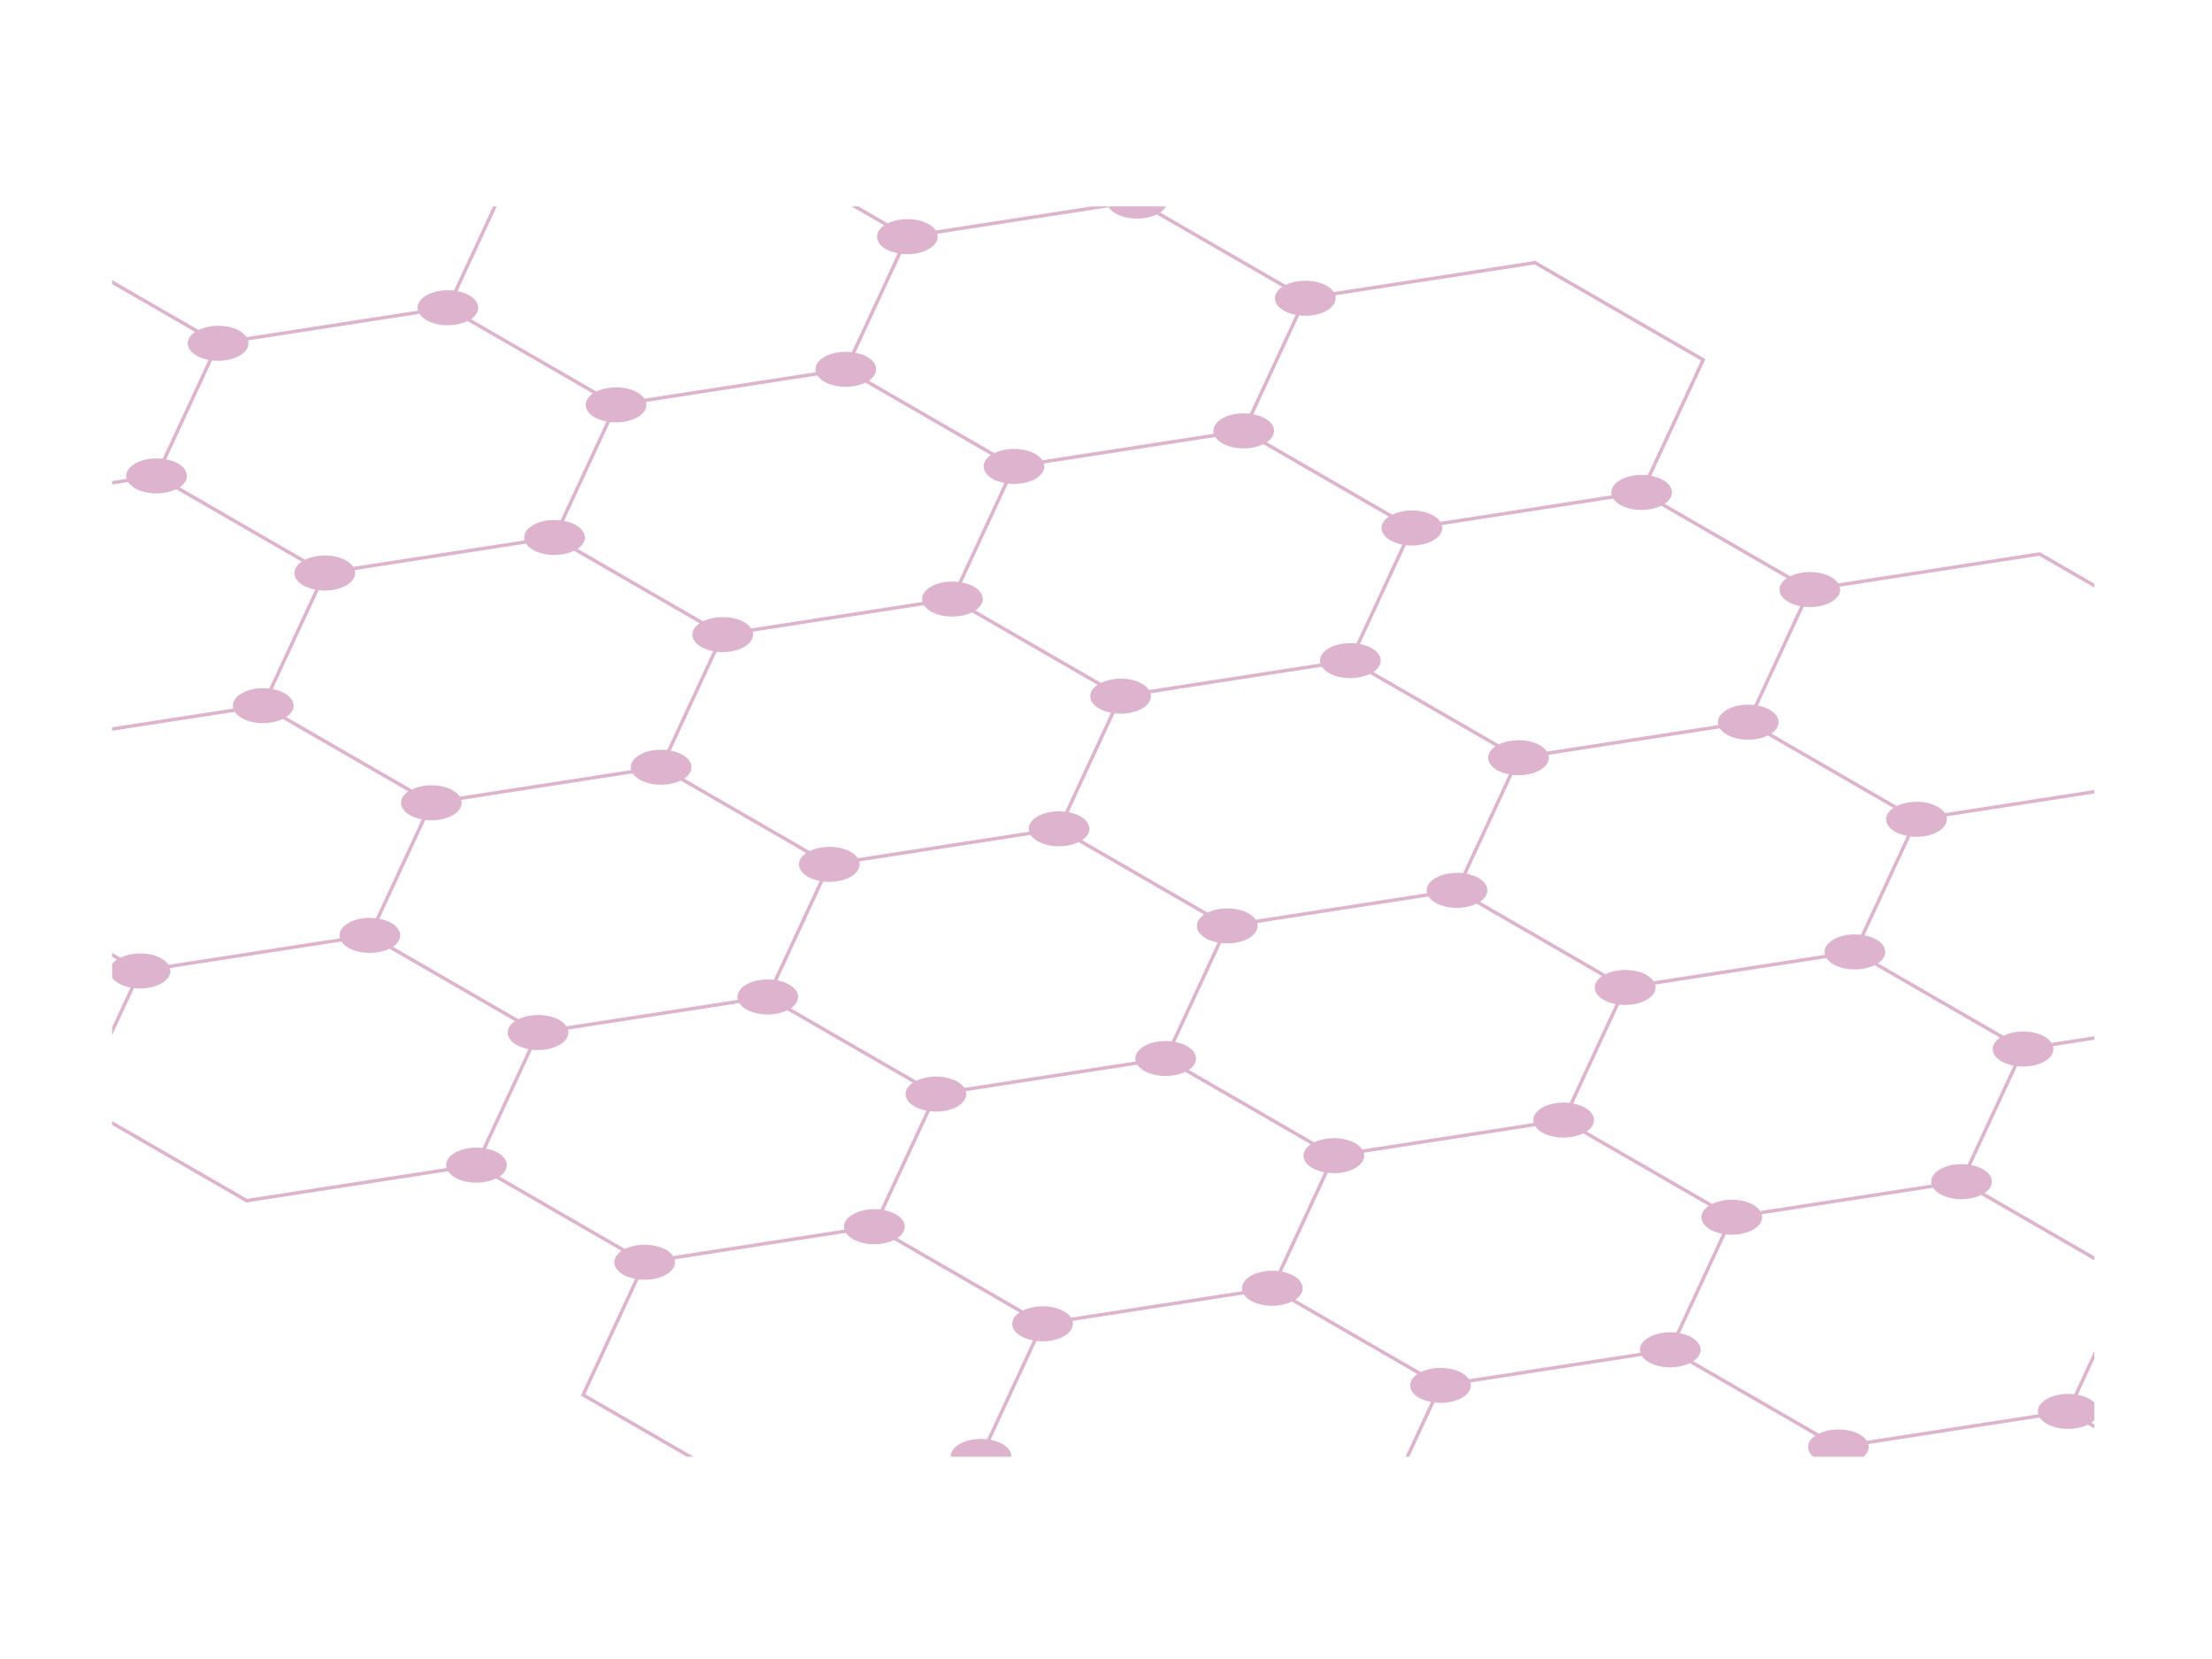 <?xml version="1.0" encoding="UTF-8" standalone="no"?>
<svg
   width="800"
   height="600"
   version="1.1"
   id="svg16"
   sodipodi:docname="hexafloor.svg"
   inkscape:version="1.1 (ce6663b3b7, 2021-05-25)"
   xmlns:inkscape="http://www.inkscape.org/namespaces/inkscape"
   xmlns:sodipodi="http://sodipodi.sourceforge.net/DTD/sodipodi-0.dtd"
   xmlns="http://www.w3.org/2000/svg"
   xmlns:svg="http://www.w3.org/2000/svg">
  <sodipodi:namedview
     id="namedview18"
     pagecolor="#ffffff"
     bordercolor="#666666"
     borderopacity="1.0"
     inkscape:pageshadow="2"
     inkscape:pageopacity="0.0"
     inkscape:pagecheckerboard="0"
     showgrid="false"
     showborder="false"
     inkscape:zoom="1.255"
     inkscape:cx="399.60159"
     inkscape:cy="300"
     inkscape:window-width="1848"
     inkscape:window-height="1016"
     inkscape:window-x="72"
     inkscape:window-y="27"
     inkscape:window-maximized="1"
     inkscape:current-layer="svg16" />
  <defs
     id="defs10">
    <clipPath
       id="A">
      <path
         d="M2781.78 947.609l-336.33 194.181-4.94 2.85c27.69 18.73 26.26 46.89-4.42 64.6-9.39 5.42-20.55 9.07-32.35 11.33l62.25 134.14 62.57 134.83c26.24-3.08 54.57 1.21 74.92 12.96 19.61 11.32 27.22 26.91 22.98 41.59l232.13 35.9 233.93 36.19c4.01-6.21 10.26-12.04 18.91-17.04 30.65-17.69 79.21-18.36 111.65-2.42l338.15-195.22 3.11-1.8c-27.68-18.73-26.25-46.89 4.43-64.6 9.38-5.42 20.55-9.07 32.35-11.34l-62.25-134.14-62.57-134.82c-26.24 3.08-54.57-1.21-74.92-12.96-19.61-11.33-27.22-26.92-22.98-41.59l-232.12-35.91-233.94-36.192c-4.01 6.211-10.26 12.051-18.91 17.043-30.65 17.7-79.21 18.368-111.65 2.418m-462.47 261.631c-19.61-11.32-27.22-26.91-22.98-41.59l-232.12-35.91-233.93-36.18c-4.01 6.21-10.26 12.05-18.91 17.04-30.66 17.7-79.21 18.36-111.66 2.42l-341.26 197.02c27.69 18.73 26.26 46.89-4.42 64.6-9.39 5.43-20.56 9.08-32.36 11.34l62.25 134.14 62.57 134.83c26.25-3.09 54.57 1.2 74.93 12.95 19.61 11.33 27.22 26.92 22.98 41.6l232.12 35.91 233.93 36.18c4.01-6.21 10.26-12.05 18.91-17.04 30.66-17.7 79.21-18.37 111.66-2.42l341.26-197.03c-27.69-18.73-26.26-46.89 4.42-64.6 9.39-5.42 20.56-9.07 32.35-11.33l-62.25-134.14-62.57-134.83c-26.24 3.08-54.56-1.21-74.92-12.96m-909.55 530.51l-338.15 195.23-3.11 1.79c27.68 18.74 26.25 46.89-4.43 64.6-9.38 5.43-20.55 9.08-32.35 11.34l62.25 134.14 62.57 134.82c26.25-3.08 54.57 1.21 74.92 12.97 19.61 11.32 27.22 26.91 22.98 41.58l232.13 35.91 233.93 36.19c4.01-6.21 10.26-12.05 18.91-17.04 30.65-17.7 79.21-18.37 111.65-2.42l338.15-195.22 3.12-1.81c-27.69-18.73-26.26-46.88 4.42-64.6 9.39-5.42 20.55-9.07 32.35-11.33l-62.25-134.14-62.57-134.83c-26.25 3.09-54.57-1.21-74.92-12.96-19.61-11.32-27.22-26.91-22.98-41.58l-232.13-35.91-233.93-36.19c-4.01 6.21-10.26 12.05-18.9 17.04-30.66 17.7-79.21 18.37-111.66 2.42m-289.95 624.73L781.664 2559.7l-3.121 1.81c27.687 18.73 26.258 46.88-4.422 64.59-9.387 5.43-20.555 9.08-32.351 11.34l62.25 134.14 62.57 134.83c26.242-3.09 54.566 1.21 74.922 12.96 19.605 11.32 27.215 26.91 22.98 41.58l232.118 35.91 233.94 36.19c4.01-6.21 10.26-12.05 18.9-17.04 30.66-17.7 79.21-18.37 111.65-2.42l338.15-195.23 3.12-1.8c-27.68-18.73-26.25-46.89 4.42-64.6 9.39-5.42 20.56-9.07 32.36-11.33l-62.25-134.14-62.57-134.83c-26.24 3.09-54.57-1.21-74.92-12.96-19.61-11.32-27.22-26.91-22.99-41.59l-232.12-35.9-233.93-36.19c-4.01 6.21-10.26 12.05-18.91 17.04-30.65 17.7-79.21 18.37-111.65 2.42m-289.962 624.73l-341.254 197.03c27.683 18.73 26.254 46.88-4.426 64.6-9.391 5.42-20.559 9.07-32.355 11.33l62.253 134.14 62.571 134.83c26.242-3.09 54.562 1.21 74.922 12.96 19.609 11.32 27.218 26.91 22.98 41.59l232.121 35.9 233.93 36.19c4.01-6.21 10.26-12.05 18.91-17.04 30.65-17.7 79.21-18.36 111.66-2.42l338.14-195.22 3.12-1.8c-27.69-18.74-26.26-46.89 4.42-64.61 9.39-5.42 20.56-9.07 32.35-11.33l-62.25-134.14-62.57-134.83c-26.24 3.09-54.56-1.2-74.92-12.96-19.61-11.32-27.22-26.91-22.98-41.59l-232.12-35.91-233.932-36.18c-4.008 6.21-10.258 12.05-18.91 17.04-30.656 17.7-79.215 18.37-111.66 2.42m903.772 387.48c19.61 11.32 27.22 26.92 22.98 41.59l232.13 35.91 233.92 36.19c4.02-6.21 10.27-12.05 18.92-17.05 30.65-17.69 79.21-18.36 111.65-2.41l341.26-197.03c-27.68-18.73-26.25-46.89 4.43-64.6 9.39-5.42 20.55-9.07 32.35-11.34l-62.25-134.14-62.57-134.82c-26.24 3.08-54.57-1.21-74.92-12.96-19.61-11.32-27.22-26.92-22.98-41.59l-232.13-35.91-233.93-36.19c-4.01 6.21-10.26 12.05-18.91 17.05-30.65 17.7-79.21 18.36-111.66 2.41l-338.14 195.23-3.12 1.8c27.69 18.73 26.26 46.89-4.42 64.6-9.38 5.42-20.55 9.07-32.35 11.34l62.25 134.14 62.57 134.82c26.24-3.08 54.57 1.21 74.92 12.96m654.62 309.54l62.57 134.83c26.25-3.09 54.57 1.21 74.92 12.96 19.61 11.32 27.22 26.91 22.98 41.59l232.13 35.91 233.93 36.18c4.01-6.21 10.26-12.04 18.91-17.04 30.65-17.7 79.21-18.36 111.65-2.42l341.27-197.02c-27.69-18.74-26.26-46.89 4.42-64.6 9.39-5.42 20.55-9.07 32.35-11.34l-62.25-134.14-62.57-134.83c-26.24 3.09-54.56-1.2-74.92-12.96-19.61-11.32-27.22-26.91-22.98-41.59l-232.12-35.91-233.93-36.18c-4.01 6.21-10.26 12.05-18.91 17.04-30.66 17.7-79.22 18.37-111.66 2.42l-341.26 197.03c27.68 18.73 26.25 46.89-4.42 64.6-9.39 5.42-20.56 9.07-32.36 11.33l62.25 134.14m1219.56-19.61c19.61 11.32 27.22 26.92 22.98 41.59l542.44 83.91 452.25-261.1-144.85-312.11c-26.25 3.08-54.57-1.21-74.92-12.96-19.61-11.32-27.22-26.92-22.98-41.59l-232.13-35.91-233.93-36.18c-4.01 6.21-10.26 12.04-18.91 17.04-30.65 17.7-79.21 18.36-111.65 2.42l-338.15 195.22-3.12 1.8c27.69 18.73 26.26 46.89-4.42 64.6-9.39 5.42-20.55 9.07-32.35 11.34l62.25 134.14 62.57 134.83c26.24-3.09 54.56 1.2 74.92 12.96m909.55-530.51l341.27-197.03c-27.69-18.73-26.26-46.89 4.42-64.6 9.39-5.42 20.55-9.07 32.35-11.33l-62.25-134.14-62.57-134.83c-26.25 3.08-54.57-1.21-74.92-12.96-19.61-11.32-27.22-26.91-22.98-41.59l-232.13-35.91-233.93-36.18c-4.01 6.21-10.26 12.04-18.9 17.04-30.66 17.7-79.22 18.36-111.66 2.42l-338.15 195.22-3.11 1.8c27.68 18.73 26.25 46.89-4.42 64.6-9.39 5.42-20.56 9.07-32.36 11.34l62.25 134.14 62.57 134.82c26.25-3.08 54.57 1.21 74.92 12.96 19.61 11.32 27.22 26.92 22.98 41.59l232.13 35.91 233.93 36.19c4.01-6.21 10.26-12.05 18.91-17.05 30.65-17.69 79.21-18.36 111.65-2.41m289.96-624.73l338.14-195.23 3.12-1.8c-27.69-18.73-26.26-46.89 4.42-64.6 9.39-5.42 20.56-9.07 32.35-11.33l-62.25-134.14-62.57-134.83c-26.24 3.08-54.56-1.21-74.92-12.96-19.61-11.32-27.22-26.92-22.98-41.59l-232.12-35.91-233.93-36.19c-4.01 6.21-10.26 12.05-18.91 17.05-30.66 17.7-79.22 18.36-111.66 2.41l-341.26 197.03c27.69 18.73 26.25 46.89-4.42 64.6-9.39 5.42-20.56 9.07-32.36 11.34l62.25 134.14 62.57 134.82c26.25-3.08 54.57 1.21 74.93 12.96 19.61 11.32 27.22 26.92 22.98 41.59l232.12 35.91 233.93 36.19c4.01-6.21 10.26-12.05 18.91-17.05 30.65-17.69 79.21-18.36 111.66-2.41m289.95-624.74l338.14-195.22 3.12-1.8c-27.68-18.73-26.25-46.89 4.42-64.6 9.39-5.42 20.56-9.07 32.36-11.34l-62.25-134.14-62.57-134.82c-26.25 3.08-54.57-1.21-74.93-12.96-19.6-11.32-27.21-26.92-22.97-41.59l-232.13-35.91-233.93-36.18c-4.01 6.21-10.26 12.04-18.91 17.04-30.65 17.69-79.21 18.36-111.65 2.41l-338.15 195.23-3.12 1.8c27.69 18.73 26.26 46.89-4.42 64.6-9.39 5.42-20.56 9.07-32.35 11.34l62.25 134.13 62.57 134.83c26.24-3.08 54.57 1.21 74.92 12.96 19.61 11.32 27.22 26.91 22.98 41.59l232.12 35.91 233.94 36.18c4.01-6.21 10.26-12.04 18.9-17.04 30.66-17.69 79.21-18.36 111.66-2.42m-1026.34 530.51c9.39-5.42 20.56-9.07 32.36-11.33l-62.25-134.14-62.57-134.83c-26.25 3.09-54.57-1.21-74.92-12.96-19.61-11.32-27.22-26.91-22.98-41.58l-232.13-35.91-233.93-36.19c-4.01 6.21-10.26 12.05-18.91 17.04-30.65 17.7-79.2 18.37-111.65 2.42l-338.15 195.23-3.11 1.8c27.68 18.73 26.25 46.89-4.43 64.6-9.39 5.42-20.55 9.07-32.35 11.33l62.25 134.14 62.57 134.83c26.24-3.09 54.57 1.21 74.92 12.96 19.61 11.32 27.22 26.91 22.98 41.59l232.12 35.9 233.94 36.19c4-6.21 10.26-12.05 18.9-17.04 30.66-17.7 79.22-18.37 111.66-2.42l338.14-195.22 3.12-1.8c-27.68-18.74-26.25-46.89 4.42-64.61m-1232.25 833.72l232.12 35.91 233.94 36.19c4.01-6.21 10.26-12.05 18.9-17.04 30.65-17.7 79.21-18.36 111.65-2.42l338.15-195.23 3.12-1.8c-27.69-18.73-26.25-46.88 4.42-64.59 9.39-5.43 20.56-9.08 32.36-11.34l-62.25-134.14-62.58-134.83c-26.24 3.09-54.56-1.21-74.92-12.96-19.6-11.32-27.22-26.91-22.98-41.58l-232.12-35.91-233.93-36.19c-4.01 6.21-10.26 12.05-18.91 17.04-30.65 17.7-79.22 18.37-111.66 2.42l-338.14 195.22-3.12 1.81c27.69 18.73 26.26 46.89-4.42 64.6-9.39 5.42-20.56 9.07-32.35 11.33l62.24 134.14 62.58 134.83c26.24-3.09 54.56 1.21 74.92 12.96 19.6 11.32 27.21 26.91 22.98 41.58m-982.48-792.17c-9.39 5.42-20.56 9.07-32.35 11.34l62.24 134.13 62.57 134.83c26.25-3.08 54.57 1.21 74.92 12.96 19.61 11.32 27.22 26.91 22.99 41.59l232.12 35.91 233.93 36.18c4.01-6.21 10.26-12.04 18.91-17.04 30.65-17.69 79.21-18.36 111.65-2.42l338.15-195.22 3.12-1.8c-27.69-18.73-26.26-46.89 4.42-64.6 9.39-5.42 20.56-9.07 32.35-11.34l-62.25-134.13-62.57-134.83c-26.24 3.08-54.56-1.21-74.92-12.96-19.61-11.32-27.22-26.92-22.98-41.59l-232.12-35.91-233.93-36.18c-4.01 6.21-10.27 12.04-18.91 17.04-30.66 17.69-79.21 18.36-111.65 2.41l-338.15 195.23-3.12 1.8c27.69 18.73 26.26 46.89-4.42 64.6m1232.25-833.72l-232.12-35.91-233.93-36.19c-4.01 6.21-10.26 12.05-18.91 17.04-30.65 17.7-79.21 18.37-111.66 2.42l-341.26 197.03c27.69 18.73 26.26 46.89-4.42 64.6-9.39 5.42-20.56 9.07-32.35 11.34l62.25 134.14 62.57 134.82c26.24-3.08 54.56 1.21 74.92 12.96 19.61 11.32 27.22 26.92 22.98 41.59l232.12 35.91 233.93 36.19c4.01-6.21 10.26-12.05 18.91-17.05 30.66-17.69 79.22-18.36 111.66-2.41l338.15-195.23 3.11-1.8c-27.69-18.73-26.26-46.89 4.42-64.6 9.39-5.42 20.56-9.07 32.36-11.34l-62.25-134.14-62.57-134.82c-26.25 3.08-54.57-1.21-74.93-12.96-19.61-11.32-27.22-26.92-22.98-41.59m139.77 41.59c-9.39 5.42-20.56 9.07-32.36 11.33l62.25 134.14 62.57 134.83c26.25-3.09 54.57 1.2 74.92 12.96 19.61 11.32 27.22 26.91 22.98 41.59l232.13 35.91 233.93 36.18c4.01-6.21 10.26-12.05 18.91-17.04 30.65-17.7 79.22-18.37 111.66-2.42l341.26-197.03c-27.69-18.73-26.26-46.88 4.42-64.6 9.39-5.42 20.56-9.07 32.35-11.33l-62.25-134.14-62.57-134.83c-26.24 3.09-54.56-1.21-74.92-12.96-19.61-11.32-27.22-26.91-22.98-41.59l-232.12-35.91-233.94-36.18c-4 6.21-10.26 12.05-18.9 17.04-30.66 17.7-79.22 18.37-111.66 2.42l-338.14 195.22-3.12 1.8c27.68 18.73 26.25 46.89-4.42 64.61m1392.73-644.35l-62.58-134.829c-26.24 3.089-54.56-1.211-74.92-12.961-19.6-11.321-27.22-26.91-22.98-41.578l-232.12-35.911-233.93-36.191c-4.01 6.211-10.26 12.051-18.91 17.039-30.65 17.703-79.21 18.359-111.65 2.422L3525.7 975.43l-3.12 1.808c27.69 18.731 26.26 46.882-4.42 64.602-9.39 5.41-20.56 9.06-32.35 11.33l62.25 134.14 62.57 134.83c26.24-3.09 54.56 1.2 74.92 12.96 19.61 11.32 27.22 26.91 22.98 41.58l232.12 35.91 233.93 36.19c4.01-6.21 10.26-12.05 18.91-17.04 30.65-17.7 79.21-18.37 111.66-2.42l338.14-195.23 3.12-1.8c-27.69-18.73-26.25-46.89 4.42-64.6 9.39-5.42 20.56-9.07 32.35-11.33l-62.24-134.14M2726.05 584.512c-9.39 5.418-20.56 9.07-32.36 11.328l62.25 134.14 62.58 134.829c26.24-3.09 54.56 1.211 74.91 12.961 19.61 11.32 27.22 26.91 22.99 41.589l232.12 35.911 233.93 36.179c4.01-6.211 10.26-12.051 18.91-17.039 30.65-17.699 79.21-18.359 111.66-2.422l338.14-195.218 3.12-1.801c-27.69-18.731-26.26-46.887 4.42-64.598 9.39-5.422 20.56-9.07 32.35-11.34l-62.25-134.14-6.91-14.891h10.26l5.84 12.582 62.57 134.816c26.24-3.078 54.57 1.211 74.92 12.961 19.61 11.332 27.22 26.922 22.98 41.602l232.13 35.898 233.92 36.192c4.01-6.211 10.27-12.051 18.91-17.039 30.66-17.703 79.22-18.371 111.66-2.422l341.26-197.031c-24.25-16.411-26.15-40.039-5.64-57.559h136.73c12.08 10.309 16.52 22.711 13.1 34.539l232.12 35.91 233.93 36.192c4.01-6.211 10.27-12.051 18.91-17.039 30.65-17.692 79.21-18.364 111.65-2.422l17.84-10.301v10.762l-5.17 2.98-3.12 1.801c3.16 2.137 5.89 4.41 8.29 6.758v48.3c-3.47 3.399-7.65 6.629-12.71 9.551-9.39 5.41-20.55 9.059-32.35 11.328l45.06 97.102v22.109l-54.57-117.582c-26.24 3.082-54.57-1.207-74.92-12.957-19.61-11.332-27.22-26.922-22.98-41.601l-232.12-35.91-233.93-36.18c-4.01 6.211-10.26 12.051-18.92 17.039-30.65 17.703-79.21 18.371-111.65 2.422l-341.26 197.031c27.68 18.727 26.25 46.887-4.42 64.598-9.39 5.422-20.56 9.07-32.36 11.332l62.25 134.148 62.57 134.82c26.25-3.08 54.57 1.21 74.92 12.96 19.61 11.32 27.22 26.92 22.98 41.59l232.13 35.91 233.93 36.19c4.01-6.22 10.26-12.05 18.91-17.05 30.65-17.69 79.21-18.36 111.65-2.41l307.79-177.7v10.75l-295.12 170.39-3.12 1.8c27.69 18.73 26.26 46.89-4.42 64.6-9.39 5.42-20.56 9.07-32.36 11.33l62.25 134.14 62.58 134.83c26.24-3.09 54.56 1.21 74.91 12.96 19.61 11.32 27.22 26.91 22.99 41.58l112.29 17.38v9.42l-116.37-18c-4.01 6.21-10.26 12.05-18.91 17.04-30.65 17.7-79.21 18.37-111.65 2.42l-338.15 195.22-3.12 1.81c27.69 18.73 26.26 46.89-4.42 64.6-9.38 5.42-20.55 9.07-32.35 11.33l62.25 134.14 62.57 134.83c26.24-3.09 54.57 1.21 74.92 12.96 19.61 11.32 27.22 26.92 22.98 41.59l232.12 35.91 170.13 26.32v9.42l-172.39-26.67-233.93-36.18c-4.01 6.21-10.26 12.04-18.91 17.03-30.65 17.7-79.21 18.37-111.65 2.42l-338.15 195.23-3.12 1.8c27.69 18.73 26.26 46.89-4.42 64.6-9.39 5.42-20.56 9.07-32.36 11.33l62.25 134.14 62.58 134.83c26.24-3.08 54.56 1.21 74.92 12.96 19.61 11.32 27.22 26.92 22.98 41.59l542.45 83.91 149.75-86.46v10.75l-146.52 84.6-1.42.82-548.33-84.83c-4.01 6.21-10.26 12.05-18.91 17.04-30.66 17.7-79.22 18.37-111.66 2.42l-341.26 197.03c27.69 18.73 26.26 46.89-4.42 64.6-9.39 5.42-20.56 9.07-32.35 11.33l147.36 317.54L4176.46 3801l-1.42.82-548.33-84.82c-4.01 6.21-10.26 12.05-18.91 17.04-30.66 17.7-79.21 18.36-111.66 2.42l-341.26 197.02c7.34 4.97 12.57 10.6 15.81 16.52h-202.01l-190.11-29.41-233.93-36.19c-4.01 6.21-10.26 12.05-18.91 17.05-30.65 17.69-79.21 18.36-111.65 2.41l-79.92 46.14h-18.62l85.87-49.58 3.12-1.8c-27.69-18.73-26.26-46.89 4.42-64.6 9.39-5.42 20.56-9.07 32.35-11.33l-62.24-134.14-62.58-134.83c-26.24 3.08-54.56-1.21-74.91-12.96-19.61-11.32-27.22-26.91-22.99-41.59l-232.12-35.9-233.93-36.19c-4.01 6.21-10.26 12.04-18.91 17.04-30.65 17.69-79.21 18.36-111.65 2.42l-338.15 195.22-3.12 1.8c27.69 18.73 26.26 46.89-4.42 64.6-9.39 5.42-20.56 9.07-32.35 11.34l62.25 134.14 44.72 96.36h-10.26l-43.65-94.05-62.57-134.82c-26.24 3.08-54.57-1.22-74.92-12.97-19.61-11.32-27.22-26.91-22.98-41.58l-232.125-35.91-233.93-36.19c-4.012 6.21-10.262 12.05-18.91 17.04-30.653 17.7-79.211 18.37-111.653 2.42L305 3749.56v-10.75l222.234-128.31 3.121-1.8c-27.687-18.73-26.257-46.89 4.418-64.6 9.391-5.42 20.559-9.07 32.356-11.33l-62.25-134.14-62.574-134.83c-26.242 3.08-54.563-1.21-74.918-12.96-19.606-11.32-27.219-26.92-22.981-41.59L305 3203.16v-9.43l43.477 6.73c4.011-6.21 10.261-12.05 18.91-17.05 30.656-17.7 79.215-18.36 111.66-2.41l341.258-197.03c-27.684-18.73-26.254-46.89 4.422-64.6 9.39-5.42 20.558-9.07 32.359-11.34l-62.254-134.14-62.566-134.82c-26.246 3.08-54.571-1.21-74.926-12.96-19.61-11.32-27.219-26.92-22.981-41.59l-232.121-35.91L305 2533.57v-9.43l99.504 15.39 233.93 36.19c4.011-6.21 10.261-12.04 18.91-17.04 30.652-17.7 79.211-18.36 111.652-2.42l338.144-195.22 3.12-1.8c-27.69-18.73-26.26-46.89 4.42-64.6 9.39-5.42 20.56-9.07 32.36-11.34l-62.25-134.14-62.58-134.82c-26.237 3.08-54.562-1.21-74.917-12.96-19.605-11.32-27.219-26.92-22.98-41.59l-232.122-35.91-233.933-36.19c-4.012 6.21-10.262 12.05-18.91 17.04-30.653 17.7-79.207 18.37-111.653 2.42L305 1920.26v-10.76l13.148-7.59c-5.589-3.78-9.933-7.96-13.148-12.34v-37.26c4.016-5.45 9.867-10.55 17.57-15 9.387-5.42 20.555-9.07 32.352-11.33L305 1718.4v-22.1l59.43 128.05c26.242-3.08 54.566 1.21 74.922 12.96 19.609 11.32 27.218 26.91 22.98 41.59l232.121 35.91 233.934 36.18c4.008-6.21 10.258-12.04 18.91-17.04 30.652-17.7 79.213-18.36 111.653-2.42l338.14-195.22 3.13-1.8c-27.69-18.73-26.26-46.89 4.41-64.6 9.39-5.42 20.56-9.07 32.36-11.34l-62.25-134.14-62.57-134.82c-26.25 3.08-54.57-1.21-74.92-12.96-19.61-11.33-27.22-26.92-22.98-41.6l-542.446-83.91L305 1462.93v-10.75l363.59-209.92 1.418-.83 548.332 84.83c4.01-6.21 10.26-12.05 18.91-17.04 30.65-17.7 79.21-18.36 111.65-2.42l341.27-197.02c-27.69-18.73-26.26-46.89 4.42-64.61 9.39-5.41 20.56-9.06 32.35-11.33l-147.36-317.539L1867.62 550h18.62L1591.6 720.109l144.85 312.101c26.24-3.08 54.57 1.21 74.92 12.96 19.61 11.33 27.22 26.92 22.98 41.59l232.12 35.91 233.93 36.19c4.02-6.21 10.27-12.05 18.91-17.04 30.66-17.7 79.21-18.37 111.66-2.42l336.33-194.181 4.93-2.848c-27.69-18.73-26.25-46.891 4.42-64.601 9.39-5.418 20.56-9.071 32.36-11.329l-62.25-134.14-62.57-134.832c-26.25 3.082-54.57-1.207-74.92-12.957-16.48-9.512-24.37-22.043-24-34.512h164.83c.38 12.461-7.57 24.988-24.05 34.512"
         id="path2" />
    </clipPath>
    <linearGradient
       x1="0"
       y1="0"
       x2="1"
       y2="0"
       gradientUnits="userSpaceOnUse"
       gradientTransform="matrix(-4040.98,3566.87,3566.87,4040.98,5116.31,320.21)"
       spreadMethod="pad"
       id="B">
      <stop
         offset="0"
         stop-color="#f4718f"
         id="stop5" />
      <stop
         offset="1"
         stop-color="#6b217f"
         id="stop7" />
    </linearGradient>
  </defs>
  <g
     clip-path="url(#A)"
     transform="matrix(.133 0 0 -.133 0 600)"
     id="g14"
     style="fill:#b14a87;fill-opacity:0.416">
    <path
       d="M2781.78 947.609l-336.33 194.181-4.94 2.85c27.69 18.73 26.26 46.89-4.42 64.6-9.39 5.42-20.55 9.07-32.35 11.33l62.25 134.14 62.57 134.83c26.24-3.08 54.57 1.21 74.92 12.96 19.61 11.32 27.22 26.91 22.98 41.59l232.13 35.9 233.93 36.19c4.01-6.21 10.26-12.04 18.91-17.04 30.65-17.69 79.21-18.36 111.65-2.42l338.15-195.22 3.11-1.8c-27.68-18.73-26.25-46.89 4.43-64.6 9.38-5.42 20.55-9.07 32.35-11.34l-62.25-134.14-62.57-134.82c-26.24 3.08-54.57-1.21-74.92-12.96-19.61-11.33-27.22-26.92-22.98-41.59l-232.12-35.91-233.94-36.192c-4.01 6.211-10.26 12.051-18.91 17.043-30.65 17.7-79.21 18.368-111.65 2.418m-462.47 261.631c-19.61-11.32-27.22-26.91-22.98-41.59l-232.12-35.91-233.93-36.18c-4.01 6.21-10.26 12.05-18.91 17.04-30.66 17.7-79.21 18.36-111.66 2.42l-341.26 197.02c27.69 18.73 26.26 46.89-4.42 64.6-9.39 5.43-20.56 9.08-32.36 11.34l62.25 134.14 62.57 134.83c26.25-3.09 54.57 1.2 74.93 12.95 19.61 11.33 27.22 26.92 22.98 41.6l232.12 35.91 233.93 36.18c4.01-6.21 10.26-12.05 18.91-17.04 30.66-17.7 79.21-18.37 111.66-2.42l341.26-197.03c-27.69-18.73-26.26-46.89 4.42-64.6 9.39-5.42 20.56-9.07 32.35-11.33l-62.25-134.14-62.57-134.83c-26.24 3.08-54.56-1.21-74.92-12.96m-909.55 530.51l-338.15 195.23-3.11 1.79c27.68 18.74 26.25 46.89-4.43 64.6-9.38 5.43-20.55 9.08-32.35 11.34l62.25 134.14 62.57 134.82c26.25-3.08 54.57 1.21 74.92 12.97 19.61 11.32 27.22 26.91 22.98 41.58l232.13 35.91 233.93 36.19c4.01-6.21 10.26-12.05 18.91-17.04 30.65-17.7 79.21-18.37 111.65-2.42l338.15-195.22 3.12-1.81c-27.69-18.73-26.26-46.88 4.42-64.6 9.39-5.42 20.55-9.07 32.35-11.33l-62.25-134.14-62.57-134.83c-26.25 3.09-54.57-1.21-74.92-12.96-19.61-11.32-27.22-26.91-22.98-41.58l-232.13-35.91-233.93-36.19c-4.01 6.21-10.26 12.05-18.9 17.04-30.66 17.7-79.21 18.37-111.66 2.42m-289.95 624.73L781.664 2559.7l-3.121 1.81c27.687 18.73 26.258 46.88-4.422 64.59-9.387 5.43-20.555 9.08-32.351 11.34l62.25 134.14 62.57 134.83c26.242-3.09 54.566 1.21 74.922 12.96 19.605 11.32 27.215 26.91 22.98 41.58l232.118 35.91 233.94 36.19c4.01-6.21 10.26-12.05 18.9-17.04 30.66-17.7 79.21-18.37 111.65-2.42l338.15-195.23 3.12-1.8c-27.68-18.73-26.25-46.89 4.42-64.6 9.39-5.42 20.56-9.07 32.36-11.33l-62.25-134.14-62.57-134.83c-26.24 3.09-54.57-1.21-74.92-12.96-19.61-11.32-27.22-26.91-22.99-41.59l-232.12-35.9-233.93-36.19c-4.01 6.21-10.26 12.05-18.91 17.04-30.65 17.7-79.21 18.37-111.65 2.42m-289.962 624.73l-341.254 197.03c27.683 18.73 26.254 46.88-4.426 64.6-9.391 5.42-20.559 9.07-32.355 11.33l62.253 134.14 62.571 134.83c26.242-3.09 54.562 1.21 74.922 12.96 19.609 11.32 27.218 26.91 22.98 41.59l232.121 35.9 233.93 36.19c4.01-6.21 10.26-12.05 18.91-17.04 30.65-17.7 79.21-18.36 111.66-2.42l338.14-195.22 3.12-1.8c-27.69-18.74-26.26-46.89 4.42-64.61 9.39-5.42 20.56-9.07 32.35-11.33l-62.25-134.14-62.57-134.83c-26.24 3.09-54.56-1.2-74.92-12.96-19.61-11.32-27.22-26.91-22.98-41.59l-232.12-35.91-233.932-36.18c-4.008 6.21-10.258 12.05-18.91 17.04-30.656 17.7-79.215 18.37-111.66 2.42m903.772 387.48c19.61 11.32 27.22 26.92 22.98 41.59l232.13 35.91 233.92 36.19c4.02-6.21 10.27-12.05 18.92-17.05 30.65-17.69 79.21-18.36 111.65-2.41l341.26-197.03c-27.68-18.73-26.25-46.89 4.43-64.6 9.39-5.42 20.55-9.07 32.35-11.34l-62.25-134.14-62.57-134.82c-26.24 3.08-54.57-1.21-74.92-12.96-19.61-11.32-27.22-26.92-22.98-41.59l-232.13-35.91-233.93-36.19c-4.01 6.21-10.26 12.05-18.91 17.05-30.65 17.7-79.21 18.36-111.66 2.41l-338.14 195.23-3.12 1.8c27.69 18.73 26.26 46.89-4.42 64.6-9.38 5.42-20.55 9.07-32.35 11.34l62.25 134.14 62.57 134.82c26.24-3.08 54.57 1.21 74.92 12.96m654.62 309.54l62.57 134.83c26.25-3.09 54.57 1.21 74.92 12.96 19.61 11.32 27.22 26.91 22.98 41.59l232.13 35.91 233.93 36.18c4.01-6.21 10.26-12.04 18.91-17.04 30.65-17.7 79.21-18.36 111.65-2.42l341.27-197.02c-27.69-18.74-26.26-46.89 4.42-64.6 9.39-5.42 20.55-9.07 32.35-11.34l-62.25-134.14-62.57-134.83c-26.24 3.09-54.56-1.2-74.92-12.96-19.61-11.32-27.22-26.91-22.98-41.59l-232.12-35.91-233.93-36.18c-4.01 6.21-10.26 12.05-18.91 17.04-30.66 17.7-79.22 18.37-111.66 2.42l-341.26 197.03c27.68 18.73 26.25 46.89-4.42 64.6-9.39 5.42-20.56 9.07-32.36 11.33l62.25 134.14m1219.56-19.61c19.61 11.32 27.22 26.92 22.98 41.59l542.44 83.91 452.25-261.1-144.85-312.11c-26.25 3.08-54.57-1.21-74.92-12.96-19.61-11.32-27.22-26.92-22.98-41.59l-232.13-35.91-233.93-36.18c-4.01 6.21-10.26 12.04-18.91 17.04-30.65 17.7-79.21 18.36-111.65 2.42l-338.15 195.22-3.12 1.8c27.69 18.73 26.26 46.89-4.42 64.6-9.39 5.42-20.55 9.07-32.35 11.34l62.25 134.14 62.57 134.83c26.24-3.09 54.56 1.2 74.92 12.96m909.55-530.51l341.27-197.03c-27.69-18.73-26.26-46.89 4.42-64.6 9.39-5.42 20.55-9.07 32.35-11.33l-62.25-134.14-62.57-134.83c-26.25 3.08-54.57-1.21-74.92-12.96-19.61-11.32-27.22-26.91-22.98-41.59l-232.13-35.91-233.93-36.18c-4.01 6.21-10.26 12.04-18.9 17.04-30.66 17.7-79.22 18.36-111.66 2.42l-338.15 195.22-3.11 1.8c27.68 18.73 26.25 46.89-4.42 64.6-9.39 5.42-20.56 9.07-32.36 11.34l62.25 134.14 62.57 134.82c26.25-3.08 54.57 1.21 74.92 12.96 19.61 11.32 27.22 26.92 22.98 41.59l232.13 35.91 233.93 36.19c4.01-6.21 10.26-12.05 18.91-17.05 30.65-17.69 79.21-18.36 111.65-2.41m289.96-624.73l338.14-195.23 3.12-1.8c-27.69-18.73-26.26-46.89 4.42-64.6 9.39-5.42 20.56-9.07 32.35-11.33l-62.25-134.14-62.57-134.83c-26.24 3.08-54.56-1.21-74.92-12.96-19.61-11.32-27.22-26.92-22.98-41.59l-232.12-35.91-233.93-36.19c-4.01 6.21-10.26 12.05-18.91 17.05-30.66 17.7-79.22 18.36-111.66 2.41l-341.26 197.03c27.69 18.73 26.25 46.89-4.42 64.6-9.39 5.42-20.56 9.07-32.36 11.34l62.25 134.14 62.57 134.82c26.25-3.08 54.57 1.21 74.93 12.96 19.61 11.32 27.22 26.92 22.98 41.59l232.12 35.91 233.93 36.19c4.01-6.21 10.26-12.05 18.91-17.05 30.65-17.69 79.21-18.36 111.66-2.41m289.95-624.74l338.14-195.22 3.12-1.8c-27.68-18.73-26.25-46.89 4.42-64.6 9.39-5.42 20.56-9.07 32.36-11.34l-62.25-134.14-62.57-134.82c-26.25 3.08-54.57-1.21-74.93-12.96-19.6-11.32-27.21-26.92-22.97-41.59l-232.13-35.91-233.93-36.18c-4.01 6.21-10.26 12.04-18.91 17.04-30.65 17.69-79.21 18.36-111.65 2.41l-338.15 195.23-3.12 1.8c27.69 18.73 26.26 46.89-4.42 64.6-9.39 5.42-20.56 9.07-32.35 11.34l62.25 134.13 62.57 134.83c26.24-3.08 54.57 1.21 74.92 12.96 19.61 11.32 27.22 26.91 22.98 41.59l232.12 35.91 233.94 36.18c4.01-6.21 10.26-12.04 18.9-17.04 30.66-17.69 79.21-18.36 111.66-2.42m-1026.34 530.51c9.39-5.42 20.56-9.07 32.36-11.33l-62.25-134.14-62.57-134.83c-26.25 3.09-54.57-1.21-74.92-12.96-19.61-11.32-27.22-26.91-22.98-41.58l-232.13-35.91-233.93-36.19c-4.01 6.21-10.26 12.05-18.91 17.04-30.65 17.7-79.2 18.37-111.65 2.42l-338.15 195.23-3.11 1.8c27.68 18.73 26.25 46.89-4.43 64.6-9.39 5.42-20.55 9.07-32.35 11.33l62.25 134.14 62.57 134.83c26.24-3.09 54.57 1.21 74.92 12.96 19.61 11.32 27.22 26.91 22.98 41.59l232.12 35.9 233.94 36.19c4-6.21 10.26-12.05 18.9-17.04 30.66-17.7 79.22-18.37 111.66-2.42l338.14-195.22 3.12-1.8c-27.68-18.74-26.25-46.89 4.42-64.61m-1232.25 833.72l232.12 35.91 233.94 36.19c4.01-6.21 10.26-12.05 18.9-17.04 30.65-17.7 79.21-18.36 111.65-2.42l338.15-195.23 3.12-1.8c-27.69-18.73-26.25-46.88 4.42-64.59 9.39-5.43 20.56-9.08 32.36-11.34l-62.25-134.14-62.58-134.83c-26.24 3.09-54.56-1.21-74.92-12.96-19.6-11.32-27.22-26.91-22.98-41.58l-232.12-35.91-233.93-36.19c-4.01 6.21-10.26 12.05-18.91 17.04-30.65 17.7-79.22 18.37-111.66 2.42l-338.14 195.22-3.12 1.81c27.69 18.73 26.26 46.89-4.42 64.6-9.39 5.42-20.56 9.07-32.35 11.33l62.24 134.14 62.58 134.83c26.24-3.09 54.56 1.21 74.92 12.96 19.6 11.32 27.21 26.91 22.98 41.58m-982.48-792.17c-9.39 5.42-20.56 9.07-32.35 11.34l62.24 134.13 62.57 134.83c26.25-3.08 54.57 1.21 74.92 12.96 19.61 11.32 27.22 26.91 22.99 41.59l232.12 35.91 233.93 36.18c4.01-6.21 10.26-12.04 18.91-17.04 30.65-17.69 79.21-18.36 111.65-2.42l338.15-195.22 3.12-1.8c-27.69-18.73-26.26-46.89 4.42-64.6 9.39-5.42 20.56-9.07 32.35-11.34l-62.25-134.13-62.57-134.83c-26.24 3.08-54.56-1.21-74.92-12.96-19.61-11.32-27.22-26.92-22.98-41.59l-232.12-35.91-233.93-36.18c-4.01 6.21-10.27 12.04-18.91 17.04-30.66 17.69-79.21 18.36-111.65 2.41l-338.15 195.23-3.12 1.8c27.69 18.73 26.26 46.89-4.42 64.6m1232.25-833.72l-232.12-35.91-233.93-36.19c-4.01 6.21-10.26 12.05-18.91 17.04-30.65 17.7-79.21 18.37-111.66 2.42l-341.26 197.03c27.69 18.73 26.26 46.89-4.42 64.6-9.39 5.42-20.56 9.07-32.35 11.34l62.25 134.14 62.57 134.82c26.24-3.08 54.56 1.21 74.92 12.96 19.61 11.32 27.22 26.92 22.98 41.59l232.12 35.91 233.93 36.19c4.01-6.21 10.26-12.05 18.91-17.05 30.66-17.69 79.22-18.36 111.66-2.41l338.15-195.23 3.11-1.8c-27.69-18.73-26.26-46.89 4.42-64.6 9.39-5.42 20.56-9.07 32.36-11.34l-62.25-134.14-62.57-134.82c-26.25 3.08-54.57-1.21-74.93-12.96-19.61-11.32-27.22-26.92-22.98-41.59m139.77 41.59c-9.39 5.42-20.56 9.07-32.36 11.33l62.25 134.14 62.57 134.83c26.25-3.09 54.57 1.2 74.92 12.96 19.61 11.32 27.22 26.91 22.98 41.59l232.13 35.91 233.93 36.18c4.01-6.21 10.26-12.05 18.91-17.04 30.65-17.7 79.22-18.37 111.66-2.42l341.26-197.03c-27.69-18.73-26.26-46.88 4.42-64.6 9.39-5.42 20.56-9.07 32.35-11.33l-62.25-134.14-62.57-134.83c-26.24 3.09-54.56-1.21-74.92-12.96-19.61-11.32-27.22-26.91-22.98-41.59l-232.12-35.91-233.94-36.18c-4 6.21-10.26 12.05-18.9 17.04-30.66 17.7-79.22 18.37-111.66 2.42l-338.14 195.22-3.12 1.8c27.68 18.73 26.25 46.89-4.42 64.61m1392.73-644.35l-62.58-134.829c-26.24 3.089-54.56-1.211-74.92-12.961-19.6-11.321-27.22-26.91-22.98-41.578l-232.12-35.911-233.93-36.191c-4.01 6.211-10.26 12.051-18.91 17.039-30.65 17.703-79.21 18.359-111.65 2.422L3525.7 975.43l-3.12 1.808c27.69 18.731 26.26 46.882-4.42 64.602-9.39 5.41-20.56 9.06-32.35 11.33l62.25 134.14 62.57 134.83c26.24-3.09 54.56 1.2 74.92 12.96 19.61 11.32 27.22 26.91 22.98 41.58l232.12 35.91 233.93 36.19c4.01-6.21 10.26-12.05 18.91-17.04 30.65-17.7 79.21-18.37 111.66-2.42l338.14-195.23 3.12-1.8c-27.69-18.73-26.25-46.89 4.42-64.6 9.39-5.42 20.56-9.07 32.35-11.33l-62.24-134.14M2726.05 584.512c-9.39 5.418-20.56 9.07-32.36 11.328l62.25 134.14 62.58 134.829c26.24-3.09 54.56 1.211 74.91 12.961 19.61 11.32 27.22 26.91 22.99 41.589l232.12 35.911 233.93 36.179c4.01-6.211 10.26-12.051 18.91-17.039 30.65-17.699 79.21-18.359 111.66-2.422l338.14-195.218 3.12-1.801c-27.69-18.731-26.26-46.887 4.42-64.598 9.39-5.422 20.56-9.07 32.35-11.34l-62.25-134.14-6.91-14.891h10.26l5.84 12.582 62.57 134.816c26.24-3.078 54.57 1.211 74.92 12.961 19.61 11.332 27.22 26.922 22.98 41.602l232.13 35.898 233.92 36.192c4.01-6.211 10.27-12.051 18.91-17.039 30.66-17.703 79.22-18.371 111.66-2.422l341.26-197.031c-24.25-16.411-26.15-40.039-5.64-57.559h136.73c12.08 10.309 16.52 22.711 13.1 34.539l232.12 35.91 233.93 36.192c4.01-6.211 10.27-12.051 18.91-17.039 30.65-17.692 79.21-18.364 111.65-2.422l17.84-10.301v10.762l-5.17 2.98-3.12 1.801c3.16 2.137 5.89 4.41 8.29 6.758v48.3c-3.47 3.399-7.65 6.629-12.71 9.551-9.39 5.41-20.55 9.059-32.35 11.328l45.06 97.102v22.109l-54.57-117.582c-26.24 3.082-54.57-1.207-74.92-12.957-19.61-11.332-27.22-26.922-22.98-41.601l-232.12-35.91-233.93-36.18c-4.01 6.211-10.26 12.051-18.92 17.039-30.65 17.703-79.21 18.371-111.65 2.422l-341.26 197.031c27.68 18.727 26.25 46.887-4.42 64.598-9.39 5.422-20.56 9.07-32.36 11.332l62.25 134.148 62.57 134.82c26.25-3.08 54.57 1.21 74.92 12.96 19.61 11.32 27.22 26.92 22.98 41.59l232.13 35.91 233.93 36.19c4.01-6.22 10.26-12.05 18.91-17.05 30.65-17.69 79.21-18.36 111.65-2.41l307.79-177.7v10.75l-295.12 170.39-3.12 1.8c27.69 18.73 26.26 46.89-4.42 64.6-9.39 5.42-20.56 9.07-32.36 11.33l62.25 134.14 62.58 134.83c26.24-3.09 54.56 1.21 74.91 12.96 19.61 11.32 27.22 26.91 22.99 41.58l112.29 17.38v9.42l-116.37-18c-4.01 6.21-10.26 12.05-18.91 17.04-30.65 17.7-79.21 18.37-111.65 2.42l-338.15 195.22-3.12 1.81c27.69 18.73 26.26 46.89-4.42 64.6-9.38 5.42-20.55 9.07-32.35 11.33l62.25 134.14 62.57 134.83c26.24-3.09 54.57 1.21 74.92 12.96 19.61 11.32 27.22 26.92 22.98 41.59l232.12 35.91 170.13 26.32v9.42l-172.39-26.67-233.93-36.18c-4.01 6.21-10.26 12.04-18.91 17.03-30.65 17.7-79.21 18.37-111.65 2.42l-338.15 195.23-3.12 1.8c27.69 18.73 26.26 46.89-4.42 64.6-9.39 5.42-20.56 9.07-32.36 11.33l62.25 134.14 62.58 134.83c26.24-3.08 54.56 1.21 74.92 12.96 19.61 11.32 27.22 26.92 22.98 41.59l542.45 83.91 149.75-86.46v10.75l-146.52 84.6-1.42.82-548.33-84.83c-4.01 6.21-10.26 12.05-18.91 17.04-30.66 17.7-79.22 18.37-111.66 2.42l-341.26 197.03c27.69 18.73 26.26 46.89-4.42 64.6-9.39 5.42-20.56 9.07-32.35 11.33l147.36 317.54L4176.46 3801l-1.42.82-548.33-84.82c-4.01 6.21-10.26 12.05-18.91 17.04-30.66 17.7-79.21 18.36-111.66 2.42l-341.26 197.02c7.34 4.97 12.57 10.6 15.81 16.52h-202.01l-190.11-29.41-233.93-36.19c-4.01 6.21-10.26 12.05-18.91 17.05-30.65 17.69-79.21 18.36-111.65 2.41l-79.92 46.14h-18.62l85.87-49.58 3.12-1.8c-27.69-18.73-26.26-46.89 4.42-64.6 9.39-5.42 20.56-9.07 32.35-11.33l-62.24-134.14-62.58-134.83c-26.24 3.08-54.56-1.21-74.91-12.96-19.61-11.32-27.22-26.91-22.99-41.59l-232.12-35.9-233.93-36.19c-4.01 6.21-10.26 12.04-18.91 17.04-30.65 17.69-79.21 18.36-111.65 2.42l-338.15 195.22-3.12 1.8c27.69 18.73 26.26 46.89-4.42 64.6-9.39 5.42-20.56 9.07-32.35 11.34l62.25 134.14 44.72 96.36h-10.26l-43.65-94.05-62.57-134.82c-26.24 3.08-54.57-1.22-74.92-12.97-19.61-11.32-27.22-26.91-22.98-41.58l-232.125-35.91-233.93-36.19c-4.012 6.21-10.262 12.05-18.91 17.04-30.653 17.7-79.211 18.37-111.653 2.42L305 3749.56v-10.75l222.234-128.31 3.121-1.8c-27.687-18.73-26.257-46.89 4.418-64.6 9.391-5.42 20.559-9.07 32.356-11.33l-62.25-134.14-62.574-134.83c-26.242 3.08-54.563-1.21-74.918-12.96-19.606-11.32-27.219-26.92-22.981-41.59L305 3203.16v-9.43l43.477 6.73c4.011-6.21 10.261-12.05 18.91-17.05 30.656-17.7 79.215-18.36 111.66-2.41l341.258-197.03c-27.684-18.73-26.254-46.89 4.422-64.6 9.39-5.42 20.558-9.07 32.359-11.34l-62.254-134.14-62.566-134.82c-26.246 3.08-54.571-1.21-74.926-12.96-19.61-11.32-27.219-26.92-22.981-41.59l-232.121-35.91L305 2533.57v-9.43l99.504 15.39 233.93 36.19c4.011-6.21 10.261-12.04 18.91-17.04 30.652-17.7 79.211-18.36 111.652-2.42l338.144-195.22 3.12-1.8c-27.69-18.73-26.26-46.89 4.42-64.6 9.39-5.42 20.56-9.07 32.36-11.34l-62.25-134.14-62.58-134.82c-26.237 3.08-54.562-1.21-74.917-12.96-19.605-11.32-27.219-26.92-22.98-41.59l-232.122-35.91-233.933-36.19c-4.012 6.21-10.262 12.05-18.91 17.04-30.653 17.7-79.207 18.37-111.653 2.42L305 1920.26v-10.76l13.148-7.59c-5.589-3.78-9.933-7.96-13.148-12.34v-37.26c4.016-5.45 9.867-10.55 17.57-15 9.387-5.42 20.555-9.07 32.352-11.33L305 1718.4v-22.1l59.43 128.05c26.242-3.08 54.566 1.21 74.922 12.96 19.609 11.32 27.218 26.91 22.98 41.59l232.121 35.91 233.934 36.18c4.008-6.21 10.258-12.04 18.91-17.04 30.652-17.7 79.213-18.36 111.653-2.42l338.14-195.22 3.13-1.8c-27.69-18.73-26.26-46.89 4.41-64.6 9.39-5.42 20.56-9.07 32.36-11.34l-62.25-134.14-62.57-134.82c-26.25 3.08-54.57-1.21-74.92-12.96-19.61-11.33-27.22-26.92-22.98-41.6l-542.446-83.91L305 1462.93v-10.75l363.59-209.92 1.418-.83 548.332 84.83c4.01-6.21 10.26-12.05 18.91-17.04 30.65-17.7 79.21-18.36 111.65-2.42l341.27-197.02c-27.69-18.73-26.26-46.89 4.42-64.61 9.39-5.41 20.56-9.06 32.35-11.33l-147.36-317.539L1867.62 550h18.62L1591.6 720.109l144.85 312.101c26.24-3.08 54.57 1.21 74.92 12.96 19.61 11.33 27.22 26.92 22.98 41.59l232.12 35.91 233.93 36.19c4.02-6.21 10.27-12.05 18.91-17.04 30.66-17.7 79.21-18.37 111.66-2.42l336.33-194.181 4.93-2.848c-27.69-18.73-26.25-46.891 4.42-64.601 9.39-5.418 20.56-9.071 32.36-11.329l-62.25-134.14-62.57-134.832c-26.25 3.082-54.57-1.207-74.92-12.957-16.48-9.512-24.37-22.043-24-34.512h164.83c.38 12.461-7.57 24.988-24.05 34.512"
       fill="url(#B)"
       id="path12"
       style="fill:#b14a87;fill-opacity:0.416" />
  </g>
</svg>
